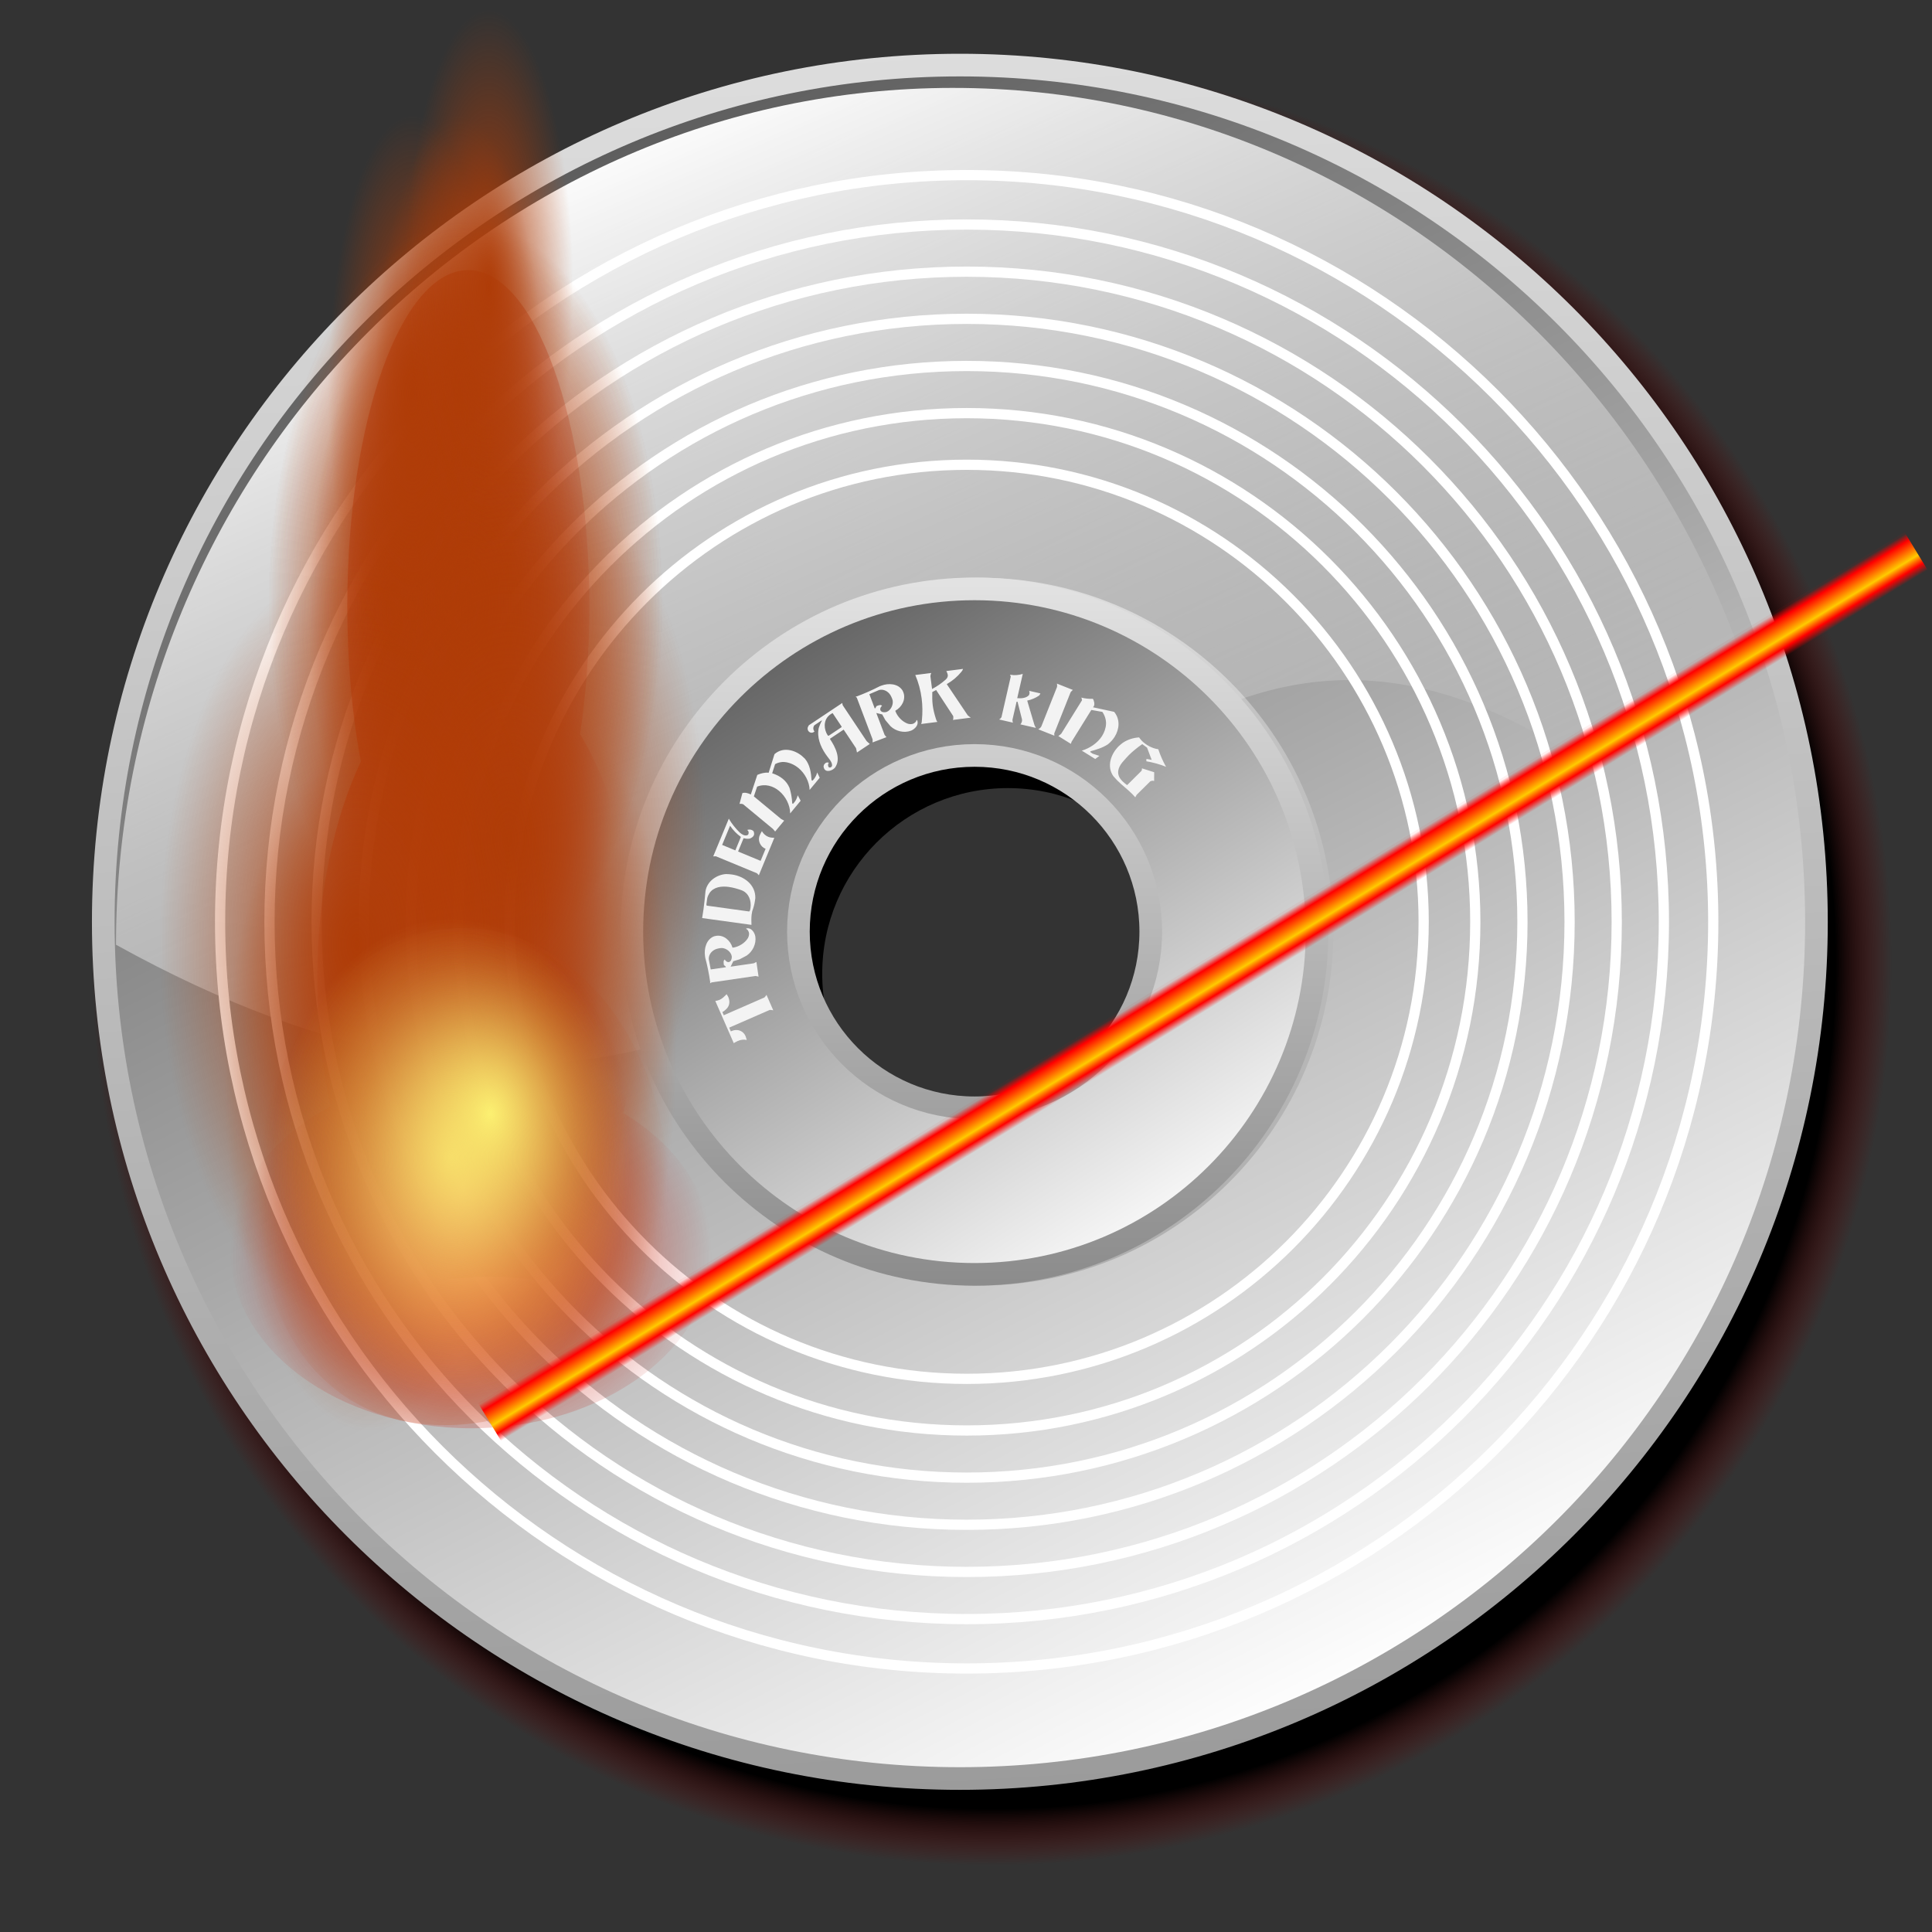 <?xml version="1.0" encoding="UTF-8" standalone="no"?>
<svg
   xmlns:dc="http://purl.org/dc/elements/1.1/"
   xmlns:cc="http://creativecommons.org/ns#"
   xmlns:rdf="http://www.w3.org/1999/02/22-rdf-syntax-ns#"
   xmlns:svg="http://www.w3.org/2000/svg"
   xmlns="http://www.w3.org/2000/svg"
   xmlns:xlink="http://www.w3.org/1999/xlink"
   xmlns:sodipodi="http://sodipodi.sourceforge.net/DTD/sodipodi-0.dtd"
   xmlns:inkscape="http://www.inkscape.org/namespaces/inkscape"
   inkscape:output_extension="org.inkscape.output.svg.inkscape"
   sodipodi:docname="media-burener.svg"
   version="1.0"
   height="256"
   width="256"
   inkscape:version="1.0 (4035a4f, 2020-05-01)"
   sodipodi:version="0.32"
   id="svg2">
  <rect width="100%" height="100%" fill="#333333" stroke="none"/>
  <defs
     id="defs5">
    <linearGradient
       id="linearGradient1548">
      <stop
         style="stop-color:#5a5a5a;stop-opacity:1;"
         offset="0"
         id="stop1542" />
      <stop
         id="stop1544"
         offset="0.473"
         style="stop-color:#a9a9a9;stop-opacity:1;" />
      <stop
         style="stop-color:white;stop-opacity:1;"
         offset="1"
         id="stop1546" />
    </linearGradient>
    <linearGradient
       id="linearGradient1530"
       inkscape:collect="always">
      <stop
         id="stop1526"
         offset="0"
         style="stop-color:#ff0000;stop-opacity:0" />
      <stop
         style="stop-color:#ff0000;stop-opacity:1;"
         offset="0.197"
         id="stop1536" />
      <stop
         id="stop1540"
         offset="0.42"
         style="stop-color:#ffcb00;stop-opacity:1" />
      <stop
         id="stop1538"
         offset="0.832"
         style="stop-color:#ff0000;stop-opacity:1;" />
      <stop
         id="stop1528"
         offset="1"
         style="stop-color:#ff0000;stop-opacity:0.056" />
    </linearGradient>
    <linearGradient
       inkscape:collect="always"
       id="linearGradient957">
      <stop
         style="stop-color:#000000;stop-opacity:0"
         offset="0"
         id="stop953" />
      <stop
         id="stop963"
         offset="0.188"
         style="stop-color:#000000;stop-opacity:1" />
      <stop
         id="stop961"
         offset="0.937"
         style="stop-color:#000000;stop-opacity:1" />
      <stop
         style="stop-color:#640000;stop-opacity:0;"
         offset="1"
         id="stop955" />
    </linearGradient>
    <linearGradient
       id="linearGradient3496">
      <stop
         id="stop3498"
         offset="0"
         style="stop-color:#f01c24;stop-opacity:1" />
      <stop
         style="stop-color:#f0a81c;stop-opacity:1"
         offset="0.66"
         id="stop3500" />
      <stop
         id="stop3502"
         offset="1"
         style="stop-color:#f0eb1c;stop-opacity:0.198" />
    </linearGradient>
    <linearGradient
       id="linearGradient3621">
      <stop
         id="stop3623"
         offset="0"
         style="stop-color:#f03a1c;stop-opacity:1;" />
      <stop
         id="stop3625"
         offset="1"
         style="stop-color:#f8f8f4;stop-opacity:0;" />
    </linearGradient>
    <linearGradient
       id="linearGradient3605">
      <stop
         style="stop-color:#8a4802;stop-opacity:1;"
         offset="0"
         id="stop3607" />
      <stop
         id="stop3609"
         offset="0.5"
         style="stop-color:#ca9019;stop-opacity:1;" />
      <stop
         style="stop-color:white;stop-opacity:1;"
         offset="1"
         id="stop3611" />
    </linearGradient>
    <linearGradient
       id="linearGradient3597">
      <stop
         style="stop-color:#6d4c07;stop-opacity:1;"
         offset="0"
         id="stop3599" />
      <stop
         id="stop3601"
         offset="0.5"
         style="stop-color:#a9a9a9;stop-opacity:1;" />
      <stop
         style="stop-color:white;stop-opacity:1;"
         offset="1"
         id="stop3603" />
    </linearGradient>
    <inkscape:perspective
       id="perspective37"
       inkscape:persp3d-origin="128 : 85.333333 : 1"
       inkscape:vp_z="256 : 128 : 1"
       inkscape:vp_y="0 : 1000 : 0"
       inkscape:vp_x="0 : 128 : 1"
       sodipodi:type="inkscape:persp3d" />
    <linearGradient
       id="linearGradient2852">
      <stop
         id="stop2854"
         offset="0"
         style="stop-color:white;stop-opacity:1" />
      <stop
         id="stop2858"
         offset="1"
         style="stop-color:white;stop-opacity:0" />
    </linearGradient>
    <linearGradient
       id="linearGradient2844">
      <stop
         style="stop-color:white;stop-opacity:1"
         offset="0"
         id="stop2846" />
      <stop
         id="stop2848"
         offset="0.5"
         style="stop-color:#717fff;stop-opacity:1;" />
      <stop
         style="stop-color:white;stop-opacity:0"
         offset="1"
         id="stop2850" />
    </linearGradient>
    <linearGradient
       id="linearGradient2820">
      <stop
         id="stop2822"
         offset="0"
         style="stop-color:#878787;stop-opacity:1;" />
      <stop
         id="stop2824"
         offset="1"
         style="stop-color:#e6e6e6;stop-opacity:1;" />
    </linearGradient>
    <linearGradient
       id="linearGradient2770">
      <stop
         id="stop2772"
         offset="0"
         style="stop-color:#9a9a9a;stop-opacity:1;" />
      <stop
         id="stop2774"
         offset="1"
         style="stop-color:#dedede;stop-opacity:1;" />
    </linearGradient>
    <linearGradient
       id="linearGradient2760">
      <stop
         id="stop2762"
         offset="0"
         style="stop-color:#5a5a5a;stop-opacity:1;" />
      <stop
         style="stop-color:#a9a9a9;stop-opacity:1;"
         offset="0.5"
         id="stop2768" />
      <stop
         id="stop2764"
         offset="1"
         style="stop-color:white;stop-opacity:1;" />
    </linearGradient>
    <linearGradient
       y2="229.371"
       x2="175.508"
       y1="36.312"
       x1="76.255"
       gradientUnits="userSpaceOnUse"
       id="linearGradient2798"
       xlink:href="#linearGradient2760"
       inkscape:collect="always" />
    <linearGradient
       y2="19.972"
       x2="124.066"
       y1="242.08"
       x1="136.17"
       gradientUnits="userSpaceOnUse"
       id="linearGradient2800"
       xlink:href="#linearGradient2770"
       inkscape:collect="always" />
    <linearGradient
       gradientUnits="userSpaceOnUse"
       y2="174.298"
       x2="155.726"
       y1="94.411"
       x1="104.51"
       id="linearGradient2815"
       xlink:href="#linearGradient2760"
       inkscape:collect="always" />
    <linearGradient
       y2="174.298"
       x2="155.726"
       y1="94.411"
       x1="104.51"
       gradientTransform="translate(-1.21,0.605)"
       gradientUnits="userSpaceOnUse"
       id="linearGradient2410"
       xlink:href="#linearGradient2760"
       inkscape:collect="always" />
    <linearGradient
       y2="84.732"
       x2="134.953"
       y1="180.354"
       x1="134.953"
       gradientTransform="translate(-1.21,0.605)"
       gradientUnits="userSpaceOnUse"
       id="linearGradient2412"
       xlink:href="#linearGradient2820"
       inkscape:collect="always" />
    <linearGradient
       y2="144.913"
       x2="121.978"
       y1="36.312"
       x1="76.255"
       gradientTransform="matrix(0.977,0,0,1,2.193,2.822)"
       gradientUnits="userSpaceOnUse"
       id="linearGradient2416"
       xlink:href="#linearGradient2852"
       inkscape:collect="always" />
    <linearGradient
       y2="229.371"
       x2="175.508"
       y1="36.312"
       x1="76.255"
       gradientUnits="userSpaceOnUse"
       id="linearGradient2419"
       xlink:href="#linearGradient2760"
       inkscape:collect="always" />
    <linearGradient
       y2="19.972"
       x2="124.066"
       y1="242.08"
       x1="136.17"
       gradientUnits="userSpaceOnUse"
       id="linearGradient2422"
       xlink:href="#linearGradient2770"
       inkscape:collect="always" />
    <inkscape:perspective
       id="perspective2503"
       inkscape:persp3d-origin="128 : 85.333333 : 1"
       inkscape:vp_z="256 : 128 : 1"
       inkscape:vp_y="0 : 1000 : 0"
       inkscape:vp_x="0 : 128 : 1"
       sodipodi:type="inkscape:persp3d" />
    <linearGradient
       id="linearGradient3578">
      <stop
         style="stop-color:#000000;stop-opacity:1;"
         offset="0"
         id="stop3580" />
      <stop
         style="stop-color:#fffcfc;stop-opacity:1;"
         offset="1"
         id="stop3582" />
    </linearGradient>
    <linearGradient
       id="linearGradient2848">
      <stop
         style="stop-color:#f0eb1c;stop-opacity:1;"
         offset="0"
         id="stop2664" />
      <stop
         id="stop3494"
         offset="0.5"
         style="stop-color:#f0eb1c;stop-opacity:0.498;" />
      <stop
         style="stop-color:#f0eb1c;stop-opacity:0;"
         offset="1"
         id="stop2852" />
    </linearGradient>
    <linearGradient
       inkscape:collect="always"
       id="linearGradient2884">
      <stop
         style="stop-color:black;stop-opacity:1;"
         offset="0"
         id="stop2886" />
      <stop
         style="stop-color:black;stop-opacity:0;"
         offset="1"
         id="stop2888" />
    </linearGradient>
    <inkscape:perspective
       sodipodi:type="inkscape:persp3d"
       inkscape:vp_x="0 : 128 : 1"
       inkscape:vp_y="0 : 1000 : 0"
       inkscape:vp_z="256 : 128 : 1"
       inkscape:persp3d-origin="128 : 85.333333 : 1"
       id="perspective2657" />
    <radialGradient
       r="213.776"
       fy="360.348"
       fx="230.418"
       cy="360.348"
       cx="230.418"
       gradientTransform="matrix(1,0,0,0.398,0,216.856)"
       gradientUnits="userSpaceOnUse"
       id="radialGradient2754"
       xlink:href="#linearGradient2884"
       inkscape:collect="always" />
    <radialGradient
       r="108.617"
       fy="187.285"
       fx="188.33"
       cy="187.285"
       cx="188.33"
       gradientTransform="matrix(1,0,0,0.786,0,40.082)"
       gradientUnits="userSpaceOnUse"
       id="radialGradient2756"
       xlink:href="#linearGradient2848"
       inkscape:collect="always" />
    <linearGradient
       y2="350.257"
       x2="228.011"
       y1="350.257"
       x1="201.758"
       spreadMethod="reflect"
       gradientTransform="matrix(0.989,0,0,1.789,2.352,-328.792)"
       gradientUnits="userSpaceOnUse"
       id="linearGradient2758"
       xlink:href="#linearGradient3605"
       inkscape:collect="always" />
    <linearGradient
       y2="392.919"
       x2="193.688"
       y1="407.5"
       x1="237.061"
       spreadMethod="reflect"
       gradientTransform="matrix(0.989,0,0,1.789,2.352,-328.792)"
       gradientUnits="userSpaceOnUse"
       id="linearGradient2761"
       xlink:href="#linearGradient3605"
       inkscape:collect="always" />
    <linearGradient
       y2="350.257"
       x2="228.011"
       y1="350.257"
       x1="201.758"
       spreadMethod="reflect"
       gradientTransform="matrix(0.989,0,0,1.789,2.352,-328.792)"
       gradientUnits="userSpaceOnUse"
       id="linearGradient2763"
       xlink:href="#linearGradient3605"
       inkscape:collect="always" />
    <linearGradient
       y2="392.919"
       x2="193.688"
       y1="407.5"
       x1="237.061"
       spreadMethod="reflect"
       gradientTransform="matrix(0.989,0,0,1.789,2.352,-328.792)"
       gradientUnits="userSpaceOnUse"
       id="linearGradient2765"
       xlink:href="#linearGradient3605"
       inkscape:collect="always" />
    <linearGradient
       y2="350.257"
       x2="228.011"
       y1="350.257"
       x1="201.758"
       spreadMethod="reflect"
       gradientTransform="matrix(0.989,0,0,1.789,2.352,-328.792)"
       gradientUnits="userSpaceOnUse"
       id="linearGradient2767"
       xlink:href="#linearGradient3605"
       inkscape:collect="always" />
    <linearGradient
       y2="392.919"
       x2="193.688"
       y1="407.5"
       x1="237.061"
       spreadMethod="reflect"
       gradientTransform="matrix(0.989,0,0,1.789,2.352,-328.792)"
       gradientUnits="userSpaceOnUse"
       id="linearGradient2769"
       xlink:href="#linearGradient3605"
       inkscape:collect="always" />
    <linearGradient
       y2="350.257"
       x2="228.011"
       y1="350.257"
       x1="201.758"
       spreadMethod="reflect"
       gradientTransform="matrix(0.989,0,0,1.789,2.352,-328.792)"
       gradientUnits="userSpaceOnUse"
       id="linearGradient2771"
       xlink:href="#linearGradient3605"
       inkscape:collect="always" />
    <linearGradient
       y2="392.919"
       x2="193.688"
       y1="407.5"
       x1="237.061"
       spreadMethod="reflect"
       gradientTransform="matrix(0.989,0,0,1.789,2.352,-328.792)"
       gradientUnits="userSpaceOnUse"
       id="linearGradient2773"
       xlink:href="#linearGradient3605"
       inkscape:collect="always" />
    <linearGradient
       y2="350.257"
       x2="228.011"
       y1="350.257"
       x1="201.758"
       spreadMethod="reflect"
       gradientTransform="matrix(0.989,0,0,1.789,2.352,-328.792)"
       gradientUnits="userSpaceOnUse"
       id="linearGradient2775"
       xlink:href="#linearGradient3605"
       inkscape:collect="always" />
    <linearGradient
       y2="392.919"
       x2="193.688"
       y1="407.5"
       x1="237.061"
       spreadMethod="reflect"
       gradientTransform="matrix(0.989,0,0,1.789,2.352,-328.792)"
       gradientUnits="userSpaceOnUse"
       id="linearGradient2777"
       xlink:href="#linearGradient3605"
       inkscape:collect="always" />
    <radialGradient
       r="108.617"
       fy="187.285"
       fx="188.33"
       cy="187.285"
       cx="188.33"
       gradientTransform="matrix(1,0,0,0.786,0,40.082)"
       gradientUnits="userSpaceOnUse"
       id="radialGradient2779"
       xlink:href="#linearGradient2848"
       inkscape:collect="always" />
    <radialGradient
       r="108.617"
       fy="187.285"
       fx="188.33"
       cy="187.285"
       cx="188.33"
       gradientTransform="matrix(1,0,0,0.786,0,40.082)"
       gradientUnits="userSpaceOnUse"
       id="radialGradient2781"
       xlink:href="#linearGradient2848"
       inkscape:collect="always" />
    <radialGradient
       r="47.666"
       fy="73.606"
       fx="-530.432"
       cy="73.606"
       cx="-530.432"
       gradientTransform="matrix(0.268,-3.5816309e-2,9.7488574e-2,1.314,529.466,-11.796)"
       gradientUnits="userSpaceOnUse"
       id="radialGradient2790"
       xlink:href="#linearGradient3621"
       inkscape:collect="always" />
    <radialGradient
       r="47.666"
       fy="73.606"
       fx="-530.432"
       cy="73.606"
       cx="-530.432"
       gradientTransform="matrix(-0.265,4.9994777e-2,0.32,1.278,208.619,80.822)"
       gradientUnits="userSpaceOnUse"
       id="radialGradient2793"
       xlink:href="#linearGradient3621"
       inkscape:collect="always" />
    <radialGradient
       r="47.666"
       fy="73.606"
       fx="-530.432"
       cy="73.606"
       cx="-530.432"
       gradientTransform="matrix(0.386,8.3749021e-2,-0.465,2.141,668.076,14.182)"
       gradientUnits="userSpaceOnUse"
       id="radialGradient2796"
       xlink:href="#linearGradient3621"
       inkscape:collect="always" />
    <radialGradient
       r="47.666"
       fy="73.606"
       fx="-530.432"
       cy="73.606"
       cx="-530.432"
       gradientTransform="matrix(0.459,9.9699625e-2,-0.553,2.549,709.124,1.56)"
       gradientUnits="userSpaceOnUse"
       id="radialGradient3615"
       xlink:href="#linearGradient2848"
       inkscape:collect="always" />
    <radialGradient
       r="47.666"
       fy="73.606"
       fx="-530.432"
       cy="73.606"
       cx="-530.432"
       gradientTransform="matrix(0.45,-6.0124554e-2,0.164,2.205,622.206,-75.666)"
       gradientUnits="userSpaceOnUse"
       id="radialGradient3619"
       xlink:href="#linearGradient2848"
       inkscape:collect="always" />
    <radialGradient
       r="47.666"
       fy="73.606"
       fx="-530.432"
       cy="73.606"
       cx="-530.432"
       gradientTransform="matrix(-0.36,6.7837868e-2,0.434,1.734,150.807,57.224)"
       gradientUnits="userSpaceOnUse"
       id="radialGradient3629"
       xlink:href="#linearGradient2848"
       inkscape:collect="always" />
    <radialGradient
       r="108.617"
       fy="187.285"
       fx="188.33"
       cy="187.285"
       cx="188.33"
       gradientTransform="matrix(1,0,0,0.786,0,40.082)"
       gradientUnits="userSpaceOnUse"
       id="radialGradient2621"
       xlink:href="#linearGradient2848"
       inkscape:collect="always" />
    <radialGradient
       r="108.617"
       fy="187.285"
       fx="188.33"
       cy="187.285"
       cx="188.33"
       gradientTransform="matrix(1,0,0,0.786,0,40.082)"
       gradientUnits="userSpaceOnUse"
       id="radialGradient2643"
       xlink:href="#linearGradient2848"
       inkscape:collect="always" />
    <radialGradient
       r="108.617"
       fy="187.285"
       fx="188.33"
       cy="187.285"
       cx="188.33"
       gradientTransform="matrix(1,0,0,0.786,0,40.082)"
       gradientUnits="userSpaceOnUse"
       id="radialGradient2645"
       xlink:href="#linearGradient3496"
       inkscape:collect="always" />
    <radialGradient
       r="47.666"
       fy="73.606"
       fx="-530.432"
       cy="73.606"
       cx="-530.432"
       gradientTransform="matrix(-0.36,6.7837868e-2,0.434,1.734,179.888,44.469)"
       gradientUnits="userSpaceOnUse"
       id="radialGradient2660"
       xlink:href="#linearGradient2848"
       inkscape:collect="always" />
    <radialGradient
       r="47.666"
       fy="73.606"
       fx="-530.432"
       cy="73.606"
       cx="-530.432"
       gradientTransform="matrix(0.45,-6.0124554e-2,0.164,2.205,651.288,-88.421)"
       gradientUnits="userSpaceOnUse"
       id="radialGradient2663"
       xlink:href="#linearGradient2848"
       inkscape:collect="always" />
    <radialGradient
       r="47.666"
       fy="73.606"
       fx="-530.432"
       cy="73.606"
       cx="-530.432"
       gradientTransform="matrix(0.459,9.9699625e-2,-0.553,2.549,738.205,-11.195)"
       gradientUnits="userSpaceOnUse"
       id="radialGradient2666"
       xlink:href="#linearGradient2848"
       inkscape:collect="always" />
    <radialGradient
       r="47.666"
       fy="73.606"
       fx="-530.432"
       cy="73.606"
       cx="-530.432"
       gradientTransform="matrix(0.268,-3.5816309e-2,9.7488574e-2,1.314,558.548,-24.551)"
       gradientUnits="userSpaceOnUse"
       id="radialGradient2669"
       xlink:href="#linearGradient3621"
       inkscape:collect="always" />
    <radialGradient
       r="47.666"
       fy="73.606"
       fx="-530.432"
       cy="73.606"
       cx="-530.432"
       gradientTransform="matrix(-0.265,4.9994777e-2,0.32,1.278,237.7,68.066)"
       gradientUnits="userSpaceOnUse"
       id="radialGradient2672"
       xlink:href="#linearGradient3621"
       inkscape:collect="always" />
    <radialGradient
       r="47.666"
       fy="73.606"
       fx="-530.432"
       cy="73.606"
       cx="-530.432"
       gradientTransform="matrix(0.386,8.3749021e-2,-0.465,2.141,697.158,1.427)"
       gradientUnits="userSpaceOnUse"
       id="radialGradient2675"
       xlink:href="#linearGradient3621"
       inkscape:collect="always" />
    <radialGradient
       r="108.617"
       fy="187.285"
       fx="188.33"
       cy="187.285"
       cx="188.33"
       gradientTransform="matrix(1,0,0,0.786,0,40.082)"
       gradientUnits="userSpaceOnUse"
       id="radialGradient3516"
       xlink:href="#linearGradient2848"
       inkscape:collect="always" />
    <radialGradient
       r="108.617"
       fy="187.285"
       fx="188.33"
       cy="187.285"
       cx="188.33"
       gradientTransform="matrix(1,0,0,0.786,0,40.082)"
       gradientUnits="userSpaceOnUse"
       id="radialGradient3518"
       xlink:href="#linearGradient2848"
       inkscape:collect="always" />
    <radialGradient
       r="108.617"
       fy="187.285"
       fx="188.33"
       cy="187.285"
       cx="188.33"
       gradientTransform="matrix(1,0,0,0.786,0,40.082)"
       gradientUnits="userSpaceOnUse"
       id="radialGradient3520"
       xlink:href="#linearGradient3496"
       inkscape:collect="always" />
    <radialGradient
       r="47.666"
       fy="73.606"
       fx="-530.432"
       cy="73.606"
       cx="-530.432"
       gradientTransform="matrix(0.386,8.3749021e-2,-0.465,2.141,697.158,1.427)"
       gradientUnits="userSpaceOnUse"
       id="radialGradient3522"
       xlink:href="#linearGradient3621"
       inkscape:collect="always" />
    <radialGradient
       r="47.666"
       fy="73.606"
       fx="-530.432"
       cy="73.606"
       cx="-530.432"
       gradientTransform="matrix(-0.265,4.9994777e-2,0.32,1.278,237.7,68.066)"
       gradientUnits="userSpaceOnUse"
       id="radialGradient3524"
       xlink:href="#linearGradient3621"
       inkscape:collect="always" />
    <radialGradient
       r="47.666"
       fy="73.606"
       fx="-530.432"
       cy="73.606"
       cx="-530.432"
       gradientTransform="matrix(0.268,-3.5816309e-2,9.7488574e-2,1.314,558.548,-24.551)"
       gradientUnits="userSpaceOnUse"
       id="radialGradient3526"
       xlink:href="#linearGradient3621"
       inkscape:collect="always" />
    <radialGradient
       r="47.666"
       fy="73.606"
       fx="-530.432"
       cy="73.606"
       cx="-530.432"
       gradientTransform="matrix(0.459,9.9699625e-2,-0.553,2.549,738.205,-11.195)"
       gradientUnits="userSpaceOnUse"
       id="radialGradient3528"
       xlink:href="#linearGradient2848"
       inkscape:collect="always" />
    <radialGradient
       r="47.666"
       fy="73.606"
       fx="-530.432"
       cy="73.606"
       cx="-530.432"
       gradientTransform="matrix(0.45,-6.0124554e-2,0.164,2.205,651.288,-88.421)"
       gradientUnits="userSpaceOnUse"
       id="radialGradient3530"
       xlink:href="#linearGradient2848"
       inkscape:collect="always" />
    <radialGradient
       r="47.666"
       fy="73.606"
       fx="-530.432"
       cy="73.606"
       cx="-530.432"
       gradientTransform="matrix(-0.36,6.7837868e-2,0.434,1.734,179.888,44.469)"
       gradientUnits="userSpaceOnUse"
       id="radialGradient3532"
       xlink:href="#linearGradient2848"
       inkscape:collect="always" />
    <linearGradient
       gradientTransform="matrix(1.029,0,0,1.029,-3.627,-7.992)"
       y2="229.371"
       x2="175.508"
       y1="36.312"
       x1="76.255"
       gradientUnits="userSpaceOnUse"
       id="linearGradient3552"
       xlink:href="#linearGradient2760"
       inkscape:collect="always" />
    <linearGradient
       gradientTransform="matrix(1.029,0,0,1.029,-3.627,-7.992)"
       y2="19.972"
       x2="124.066"
       y1="242.08"
       x1="136.17"
       gradientUnits="userSpaceOnUse"
       id="linearGradient3554"
       xlink:href="#linearGradient2770"
       inkscape:collect="always" />
    <linearGradient
       y2="144.913"
       x2="121.978"
       y1="36.312"
       x1="76.255"
       gradientTransform="matrix(1.005,0,0,1.029,-1.372,-5.089)"
       gradientUnits="userSpaceOnUse"
       id="linearGradient3556"
       xlink:href="#linearGradient2852"
       inkscape:collect="always" />
    <linearGradient
       y2="174.298"
       x2="155.726"
       y1="94.411"
       x1="104.51"
       gradientTransform="matrix(1.029,0,0,1.029,-4.872,-7.369)"
       gradientUnits="userSpaceOnUse"
       id="linearGradient3558"
       xlink:href="#linearGradient1548"
       inkscape:collect="always" />
    <linearGradient
       y2="84.732"
       x2="134.953"
       y1="180.354"
       x1="134.953"
       gradientTransform="matrix(1.029,0,0,1.029,-4.872,-7.369)"
       gradientUnits="userSpaceOnUse"
       id="linearGradient3560"
       xlink:href="#linearGradient2820"
       inkscape:collect="always" />
    <radialGradient
       inkscape:collect="always"
       xlink:href="#linearGradient957"
       id="radialGradient959"
       cx="138.148"
       cy="133.736"
       fx="138.148"
       fy="133.736"
       r="108.928"
       gradientTransform="matrix(1.095,0,0,1.098,-19.824,-19.238)"
       gradientUnits="userSpaceOnUse" />
    <linearGradient
       inkscape:collect="always"
       id="linearGradient2933">
      <stop
         style="stop-color:#fcf071;stop-opacity:0.783"
         offset="0"
         id="stop2935" />
      <stop
         style="stop-color:#fcf071;stop-opacity:0;"
         offset="1"
         id="stop2937" />
    </linearGradient>
    <linearGradient
       id="linearGradient2925"
       inkscape:collect="always">
      <stop
         id="stop2927"
         offset="0"
         style="stop-color:#fcf071;stop-opacity:1" />
      <stop
         id="stop2929"
         offset="1"
         style="stop-color:#af3c07;stop-opacity:0;" />
    </linearGradient>
    <linearGradient
       inkscape:collect="always"
       id="linearGradient2905">
      <stop
         style="stop-color:#fc9671;stop-opacity:1"
         offset="0"
         id="stop2907" />
      <stop
         style="stop-color:#af3c07;stop-opacity:0;"
         offset="1"
         id="stop2909" />
    </linearGradient>
    <linearGradient
       inkscape:collect="always"
       id="linearGradient2882">
      <stop
         style="stop-color:#af3c07;stop-opacity:1;"
         offset="0"
         id="stop2884" />
      <stop
         style="stop-color:#af3c07;stop-opacity:0;"
         offset="1"
         id="stop2886-3" />
    </linearGradient>
    <linearGradient
       id="linearGradient2842"
       inkscape:collect="always">
      <stop
         id="stop2844"
         offset="0"
         style="stop-color:#af3c07;stop-opacity:0.603" />
      <stop
         id="stop2846-5"
         offset="1"
         style="stop-color:#b40000;stop-opacity:0" />
    </linearGradient>
    <linearGradient
       inkscape:collect="always"
       id="linearGradient2826">
      <stop
         style="stop-color:#ff5100;stop-opacity:1"
         offset="0"
         id="stop2828" />
      <stop
         style="stop-color:#b40000;stop-opacity:0"
         offset="1"
         id="stop2830" />
    </linearGradient>
    <radialGradient
       inkscape:collect="always"
       xlink:href="#linearGradient2826"
       id="radialGradient2832"
       cx="33.469"
       cy="97.276"
       fx="33.469"
       fy="97.276"
       r="26.094"
       gradientTransform="matrix(1,0,0,0.684,0,46.583)"
       gradientUnits="userSpaceOnUse" />
    <radialGradient
       inkscape:collect="always"
       xlink:href="#linearGradient2826"
       id="radialGradient2836"
       gradientUnits="userSpaceOnUse"
       gradientTransform="matrix(-5.634922e-3,2.028,-0.684,-1.899143e-3,58.858,12.031)"
       cx="30.815"
       cy="40.772"
       fx="30.815"
       fy="40.772"
       r="26.094" />
    <radialGradient
       inkscape:collect="always"
       xlink:href="#linearGradient2842"
       id="radialGradient2840"
       gradientUnits="userSpaceOnUse"
       gradientTransform="matrix(-5.634922e-3,2.028,-0.684,-1.899143e-3,58.858,12.031)"
       cx="16.713"
       cy="40.025"
       fx="16.713"
       fy="40.025"
       r="26.094" />
    <radialGradient
       inkscape:collect="always"
       xlink:href="#linearGradient2882"
       id="radialGradient2856"
       cx="32.138"
       cy="40.688"
       fx="32.138"
       fy="40.688"
       r="9.14"
       gradientTransform="matrix(1,0,0,2.548,0,-63.001)"
       gradientUnits="userSpaceOnUse" />
    <radialGradient
       inkscape:collect="always"
       xlink:href="#linearGradient2882"
       id="radialGradient2866"
       cx="32.875"
       cy="58.231"
       fx="32.875"
       fy="58.231"
       r="21.376"
       gradientTransform="matrix(1,0,0,1.497,0,-28.915)"
       gradientUnits="userSpaceOnUse" />
    <radialGradient
       inkscape:collect="always"
       xlink:href="#linearGradient2882"
       id="radialGradient2878"
       cx="22.408"
       cy="98.919"
       fx="22.408"
       fy="98.919"
       r="15.627"
       gradientTransform="matrix(1,0,0,1.84,0,-83.055)"
       gradientUnits="userSpaceOnUse" />
    <radialGradient
       inkscape:collect="always"
       xlink:href="#linearGradient2882"
       id="radialGradient2888"
       cx="47.469"
       cy="95.676"
       fx="47.469"
       fy="95.676"
       r="15.332"
       gradientTransform="matrix(1,0,0,1.952,0,-91.076)"
       gradientUnits="userSpaceOnUse" />
    <radialGradient
       inkscape:collect="always"
       xlink:href="#linearGradient2882"
       id="radialGradient2892"
       gradientUnits="userSpaceOnUse"
       gradientTransform="matrix(1,0,0,2.548,0,-63.001)"
       cx="32.138"
       cy="40.688"
       fx="32.138"
       fy="40.688"
       r="9.14" />
    <radialGradient
       inkscape:collect="always"
       xlink:href="#linearGradient2882"
       id="radialGradient2896"
       gradientUnits="userSpaceOnUse"
       gradientTransform="matrix(1,0,0,1.497,0,-28.915)"
       cx="32.875"
       cy="58.231"
       fx="32.875"
       fy="58.231"
       r="21.376" />
    <radialGradient
       inkscape:collect="always"
       xlink:href="#linearGradient2882"
       id="radialGradient2900"
       gradientUnits="userSpaceOnUse"
       gradientTransform="matrix(1,0,0,1.497,0,-28.915)"
       cx="32.875"
       cy="58.231"
       fx="32.875"
       fy="58.231"
       r="21.376" />
    <radialGradient
       inkscape:collect="always"
       xlink:href="#linearGradient2905"
       id="radialGradient2911"
       cx="34.644"
       cy="123.318"
       fx="34.644"
       fy="123.318"
       r="22.26"
       gradientTransform="matrix(0.999,-5.220705e-2,7.94702e-2,1.52,-9.753,-68.078)"
       gradientUnits="userSpaceOnUse" />
    <radialGradient
       inkscape:collect="always"
       xlink:href="#linearGradient2882"
       id="radialGradient2915"
       gradientUnits="userSpaceOnUse"
       gradientTransform="matrix(1,0,0,2.548,0,-63.001)"
       cx="32.138"
       cy="40.688"
       fx="32.138"
       fy="40.688"
       r="9.14" />
    <radialGradient
       inkscape:collect="always"
       xlink:href="#linearGradient2882"
       id="radialGradient2919"
       gradientUnits="userSpaceOnUse"
       gradientTransform="matrix(1,0,0,2.548,0,-63.001)"
       cx="32.138"
       cy="40.688"
       fx="32.138"
       fy="40.688"
       r="9.14" />
    <radialGradient
       inkscape:collect="always"
       xlink:href="#linearGradient2925"
       id="radialGradient2923"
       gradientUnits="userSpaceOnUse"
       gradientTransform="matrix(0.657,-2.925904e-7,2.983241e-7,0.684,12.541,24.762)"
       cx="34.998"
       cy="111.542"
       fx="34.998"
       fy="111.542"
       r="22.26" />
    <radialGradient
       inkscape:collect="always"
       xlink:href="#linearGradient2933"
       id="radialGradient2939"
       cx="34.791"
       cy="105.848"
       fx="34.791"
       fy="105.848"
       r="12.678"
       gradientTransform="matrix(1,0,0,1.581,0,-61.539)"
       gradientUnits="userSpaceOnUse" />
    <radialGradient
       inkscape:collect="always"
       xlink:href="#linearGradient2826"
       id="radialGradient3091"
       gradientUnits="userSpaceOnUse"
       gradientTransform="matrix(1.223,0,0,1.081,-101.935,62.597)"
       cx="33.469"
       cy="97.276"
       fx="33.469"
       fy="97.276"
       r="26.094" />
    <radialGradient
       inkscape:collect="always"
       xlink:href="#linearGradient2826"
       id="radialGradient3093"
       gradientUnits="userSpaceOnUse"
       gradientTransform="matrix(-0.007,3.209,-0.836,-0.003,-29.95,7.935)"
       cx="30.815"
       cy="40.772"
       fx="30.815"
       fy="40.772"
       r="26.094" />
    <radialGradient
       inkscape:collect="always"
       xlink:href="#linearGradient2842"
       id="radialGradient3095"
       gradientUnits="userSpaceOnUse"
       gradientTransform="matrix(-0.007,3.209,-0.836,-0.003,-29.95,7.935)"
       cx="16.713"
       cy="40.025"
       fx="16.713"
       fy="40.025"
       r="26.094" />
    <radialGradient
       inkscape:collect="always"
       xlink:href="#linearGradient2882"
       id="radialGradient3097"
       gradientUnits="userSpaceOnUse"
       gradientTransform="matrix(1.223,0,0,4.032,-101.935,-110.771)"
       cx="32.138"
       cy="40.688"
       fx="32.138"
       fy="40.688"
       r="9.14" />
    <radialGradient
       inkscape:collect="always"
       xlink:href="#linearGradient2882"
       id="radialGradient3099"
       gradientUnits="userSpaceOnUse"
       gradientTransform="matrix(1.223,0,0,2.368,-101.935,-56.845)"
       cx="32.875"
       cy="58.231"
       fx="32.875"
       fy="58.231"
       r="21.376" />
    <radialGradient
       inkscape:collect="always"
       xlink:href="#linearGradient2882"
       id="radialGradient3101"
       gradientUnits="userSpaceOnUse"
       gradientTransform="matrix(1.223,0,0,2.368,-101.935,-56.845)"
       cx="32.875"
       cy="58.231"
       fx="32.875"
       fy="58.231"
       r="21.376" />
    <radialGradient
       inkscape:collect="always"
       xlink:href="#linearGradient2882"
       id="radialGradient3103"
       gradientUnits="userSpaceOnUse"
       gradientTransform="matrix(1.223,0,0,2.91,-101.935,-142.498)"
       cx="22.408"
       cy="98.919"
       fx="22.408"
       fy="98.919"
       r="15.627" />
    <radialGradient
       inkscape:collect="always"
       xlink:href="#linearGradient2882"
       id="radialGradient3105"
       gradientUnits="userSpaceOnUse"
       gradientTransform="matrix(1.223,0,0,3.088,-110.59,-154.722)"
       cx="47.469"
       cy="95.676"
       fx="47.469"
       fy="95.676"
       r="15.332" />
    <radialGradient
       inkscape:collect="always"
       xlink:href="#linearGradient2882"
       id="radialGradient3107"
       gradientUnits="userSpaceOnUse"
       gradientTransform="matrix(1.223,0,0,4.032,-110.59,-81.851)"
       cx="32.138"
       cy="40.688"
       fx="32.138"
       fy="40.688"
       r="9.14" />
    <radialGradient
       inkscape:collect="always"
       xlink:href="#linearGradient2882"
       id="radialGradient3109"
       gradientUnits="userSpaceOnUse"
       gradientTransform="matrix(1.223,0,0,2.368,-96.166,-25.592)"
       cx="32.875"
       cy="58.231"
       fx="32.875"
       fy="58.231"
       r="21.376" />
    <radialGradient
       inkscape:collect="always"
       xlink:href="#linearGradient2882"
       id="radialGradient3111"
       gradientUnits="userSpaceOnUse"
       gradientTransform="matrix(1.223,0,0,2.368,-116.359,-11.599)"
       cx="32.875"
       cy="58.231"
       fx="32.875"
       fy="58.231"
       r="21.376" />
    <radialGradient
       inkscape:collect="always"
       xlink:href="#linearGradient2905"
       id="radialGradient3113"
       gradientUnits="userSpaceOnUse"
       gradientTransform="matrix(1.222,0.061,-0.055,1.834,-97.616,-61.76)"
       cx="34.45"
       cy="119.019"
       fx="34.45"
       fy="119.019"
       r="22.26" />
    <radialGradient
       inkscape:collect="always"
       xlink:href="#linearGradient2882"
       id="radialGradient3115"
       gradientUnits="userSpaceOnUse"
       gradientTransform="matrix(1.223,0,0,4.032,-108.066,-110.771)"
       cx="32.138"
       cy="40.688"
       fx="32.138"
       fy="40.688"
       r="9.14" />
    <radialGradient
       inkscape:collect="always"
       xlink:href="#linearGradient2882"
       id="radialGradient3117"
       gradientUnits="userSpaceOnUse"
       gradientTransform="matrix(1.223,0,0,4.032,-97.969,-124.765)"
       cx="32.138"
       cy="40.688"
       fx="32.138"
       fy="40.688"
       r="9.14" />
    <radialGradient
       inkscape:collect="always"
       xlink:href="#linearGradient2925"
       id="radialGradient3119"
       gradientUnits="userSpaceOnUse"
       gradientTransform="matrix(0.803,-4.6289791e-7,3.6485848e-7,1.082,-86.598,28.075)"
       cx="34.998"
       cy="111.542"
       fx="34.998"
       fy="111.542"
       r="22.26" />
    <radialGradient
       inkscape:collect="always"
       xlink:href="#linearGradient2933"
       id="radialGradient3121"
       gradientUnits="userSpaceOnUse"
       gradientTransform="matrix(1.863,0,0,2.502,-128.426,-110.246)"
       cx="34.791"
       cy="105.848"
       fx="34.791"
       fy="105.848"
       r="12.678" />
    <linearGradient
       gradientTransform="matrix(1,0,0,0.436,-106.658,111.354)"
       gradientUnits="userSpaceOnUse"
       y2="184.812"
       x2="183.532"
       y1="197.736"
       x1="183.532"
       id="linearGradient1534"
       xlink:href="#linearGradient1530"
       inkscape:collect="always" />
  </defs>
  <sodipodi:namedview
     inkscape:window-maximized="1"
     inkscape:document-rotation="0"
     inkscape:snap-global="false"
     showgrid="false"
     inkscape:current-layer="svg2"
     inkscape:window-y="0"
     inkscape:window-x="0"
     inkscape:cy="128"
     inkscape:cx="128"
     inkscape:zoom="3.4375"
     id="base"
     pagecolor="#11ff00"
     bordercolor="#666666"
     borderopacity="1.0"
     objecttolerance="10.0"
     gridtolerance="10.0"
     guidetolerance="10.0"
     inkscape:pageopacity="0"
     inkscape:pageshadow="2"
     inkscape:window-width="1920"
     inkscape:window-height="1056" />
  <path
     sodipodi:nodetypes="ssssssssss"
     inkscape:connector-curvature="0"
     id="path1080"
     d="m 131.495,8.012 c -66.038,0 -119.63,53.628 -119.63,119.667 0,66.038 53.592,119.63 119.63,119.63 66.038,0 119.63,-53.592 119.63,-119.63 0,-66.038 -53.592,-119.667 -119.63,-119.667 z m 2.057,96.417 c 13.585,0 24.603,11.018 24.603,24.603 -1e-5,13.585 -11.018,24.603 -24.603,24.603 -13.585,0 -24.603,-11.018 -24.603,-24.603 0,-13.585 11.018,-24.603 24.603,-24.603 z"
     style="fill:url(#radialGradient959);fill-opacity:1;stroke:none;stroke-width:3.163;stroke-linecap:round;stroke-linejoin:round;stroke-miterlimit:4;stroke-dasharray:none;stroke-dashoffset:0;stroke-opacity:1" />
  <g
     id="g1057"
     transform="matrix(1.042,0,0,1.042,-10.435,-10.277)">
    <path
       style="fill:url(#linearGradient3552);fill-opacity:1;stroke:url(#linearGradient3554);stroke-width:2.88;stroke-linecap:round;stroke-linejoin:round;stroke-miterlimit:4;stroke-dasharray:none;stroke-dashoffset:0;stroke-opacity:1"
       d="m 132.074,18.139 c -60.13,0 -108.928,48.829 -108.928,108.96 0,60.13 48.797,108.928 108.928,108.928 60.13,0 108.928,-48.797 108.928,-108.928 0,-60.13 -48.797,-108.96 -108.928,-108.96 z m 2.475,66.629 c 24.052,3e-6 43.584,19.5 43.584,43.552 -1e-5,24.052 -19.532,43.584 -43.584,43.584 -24.052,0 -43.552,-19.532 -43.552,-43.584 0,-24.052 19.5,-43.552 43.552,-43.552 z"
       id="path1873"
       inkscape:connector-curvature="0" />
    <path
       style="fill:url(#linearGradient3556);fill-opacity:1;stroke:none;stroke-width:2.88;stroke-linecap:round;stroke-linejoin:round;stroke-miterlimit:4;stroke-dashoffset:0;stroke-opacity:1"
       d="m 131.22,21.04 c -58.749,0 -106.453,48.829 -106.453,108.96 27.798,15.386 49.103,17.51 66.726,13.307 -1.565,-4.49 -2.411,-9.314 -2.411,-14.335 4e-6,-24.052 19.532,-43.584 43.584,-43.584 12.851,0 24.389,5.573 32.366,14.432 19.004,-7.822 40.514,-4.322 72.608,30.181 0,-60.13 -47.672,-108.96 -106.421,-108.96 z"
       id="path2796"
       inkscape:connector-curvature="0" />
    <path
       style="fill:url(#linearGradient3558);fill-opacity:1;stroke:url(#linearGradient3560);stroke-width:2.88;stroke-linecap:round;stroke-linejoin:round;stroke-miterlimit:4;stroke-dasharray:none;stroke-dashoffset:0;stroke-opacity:1"
       d="m 133.947,84.748 c -24.052,0 -43.584,19.532 -43.584,43.584 0,24.052 19.532,43.584 43.584,43.584 24.052,0 43.552,-19.532 43.552,-43.584 0,-24.052 -19.5,-43.584 -43.552,-43.584 z m 0,21.181 c 12.37,0 22.403,10.033 22.403,22.403 -1e-5,12.37 -10.033,22.403 -22.403,22.403 -12.37,0 -22.403,-10.033 -22.403,-22.403 0,-12.37 10.033,-22.403 22.403,-22.403 z"
       id="path2807"
       inkscape:connector-curvature="0" />
    <path
       style="font-style:normal;font-variant:normal;font-weight:bold;font-stretch:normal;font-size:9px;line-height:100%;font-family:Becker;text-align:start;writing-mode:lr-tb;text-anchor:start;fill:#f3f3f3;fill-opacity:1;stroke:none;stroke-width:1.029px;stroke-linecap:butt;stroke-linejoin:miter;stroke-opacity:1"
       d="m 103.321,142.512 c 0.154,-0.087 0.346,-0.202 0.507,-0.272 0.356,-0.156 0.762,-0.222 1.147,-0.127 -0.05,-0.16 -0.094,-0.353 -0.164,-0.514 -0.03,-0.068 -0.08,-0.137 -0.11,-0.205 -0.398,-0.564 -1.063,-0.677 -1.649,-0.421 l -0.102,0.044 -0.208,-0.475 5.166,-2.257 c 0.133,0.003 0.293,0.024 0.437,0.052 l -0.856,-1.959 c -0.084,0.108 -0.174,0.248 -0.27,0.33 l -5.166,2.257 -0.178,-0.407 c 0.174,-0.086 0.347,-0.222 0.501,-0.38 0.458,-0.432 0.472,-1.024 0.246,-1.542 -0.048,-0.11 -0.145,-0.24 -0.21,-0.343 -0.285,0.296 -0.568,0.572 -0.899,0.716 -0.144,0.063 -0.354,0.114 -0.534,0.142 l 2.342,5.361 m -3.624,-10.867 c 0.27,1.018 0.477,2.045 0.628,3.08 l -0.011,0.179 0.18,-0.111 5.615,-0.821 0.368,0.086 -0.273,-1.869 -0.331,0.17 -2.949,0.431 0.338,-0.695 0.798,-0.238 0.886,-0.466 c 0.784,-0.526 1.26,-1.494 1.122,-2.437 -0.095,-0.519 -0.501,-1.124 -1.069,-1.041 l -0.073,0.011 -0.018,0.068 c 0.033,0.033 0.09,0.043 0.132,0.074 0.1,0.107 0.201,0.289 0.224,0.444 0.029,0.202 -0.036,0.454 -0.139,0.647 -0.393,0.638 -1.157,1.105 -1.899,1.213 -0.018,0.003 -0.058,-0.01 -0.067,-0.009 -0.264,-0.906 -1.109,-1.634 -2.052,-1.496 -0.092,0.013 -0.19,0.046 -0.272,0.059 -0.977,0.358 -1.311,1.529 -1.169,2.5 l 0.032,0.22 m 0.447,0.178 c -0.023,-0.605 0.419,-1.1 0.972,-1.284 0.135,-0.038 0.306,-0.082 0.443,-0.102 0.092,-0.013 0.195,-0.01 0.259,-0.019 0.555,0.022 1.168,0.503 1.248,1.052 0.023,0.156 -0.013,0.357 -0.1,0.529 -0.068,0.113 -0.177,0.194 -0.287,0.21 -0.165,0.024 -0.4,-0.11 -0.488,-0.331 -0.061,0.028 -0.106,0.109 -0.145,0.162 -0.021,0.115 -0.019,0.255 -0.004,0.356 l 0.025,0.174 c 0.064,0.056 0.124,0.141 0.203,0.176 0.003,0.018 0.05,0.086 0.053,0.105 l -0.017,0.012 -1.914,0.28 -0.249,-1.32 m -0.416,-8.631 c -0.067,0.757 -0.145,1.522 -0.25,2.283 -0.051,0.367 -0.126,0.777 -0.175,1.135 l 6.272,0.866 c -0.014,-0.441 -0.034,-0.902 0.028,-1.351 0.017,-0.119 0.059,-0.291 0.075,-0.41 0.16,-0.417 0.28,-0.877 0.34,-1.308 l 0.047,-0.339 c 0.039,-1.705 -1.428,-2.786 -2.987,-3.001 -0.22,-0.03 -0.498,-0.05 -0.731,-0.054 -1.226,0.083 -2.407,0.92 -2.619,2.18 m 0.114,1.679 0.106,-0.77 c 0.053,-0.245 0.156,-0.455 0.289,-0.67 0.529,-0.787 1.537,-0.909 2.463,-0.781 0.587,0.081 1.196,0.268 1.65,0.433 0.919,0.379 1.226,1.337 1.1,2.254 -0.014,0.101 -0.049,0.218 -0.06,0.3 l -0.103,0.135 -5.41,-0.747 c -0.013,-0.039 -0.021,-0.115 -0.035,-0.154 m 0.871,-6.109 0.344,-0.008 5.217,2.159 0.238,0.249 1.968,-4.756 c -0.258,-0.006 -0.546,-0.036 -0.777,-0.131 -0.316,-0.131 -0.613,-0.384 -0.798,-0.711 l -0.038,0.044 c -0.07,0.121 -0.162,0.294 -0.222,0.439 l -0.067,0.163 c -0.193,0.611 0.153,1.325 0.751,1.573 0.017,0.007 0.041,-0.003 0.05,5.9e-4 l -0.641,1.548 -2.865,-1.186 0.701,-1.694 c 0.245,0.061 0.492,0.093 0.747,0.059 0.24,-0.071 0.477,-0.233 0.559,-0.43 0.053,-0.128 0.04,-0.314 -0.027,-0.492 -0.056,-0.083 -0.16,-0.146 -0.245,-0.182 -0.171,-0.071 -0.4,-0.075 -0.581,-5e-5 0.017,0.007 0.044,0.038 0.061,0.045 0.053,0.042 0.1,0.122 0.121,0.191 0.002,0.091 0.015,0.206 -0.014,0.275 -0.018,0.043 -0.08,0.097 -0.119,0.141 -0.181,0.075 -0.362,0.051 -0.524,-0.017 -0.154,-0.064 -0.333,-0.188 -0.457,-0.299 -0.535,-0.522 -1.027,-1.126 -1.401,-1.772 l -1.982,4.79 m 1.133,-1.455 1.009,-2.438 c 0.372,0.555 0.837,1.028 1.376,1.421 l -0.708,1.711 -1.676,-0.694 m 4.471,-8.906 -0.824,2.49 c -0.317,-0.154 -0.731,-0.293 -1.074,-0.168 l -0.364,1.369 c 0.155,-0.028 0.301,-0.015 0.458,0.042 l 3.786,3.134 0.288,0.334 1.145,-1.383 -0.388,-0.213 -3.465,-2.869 0.416,-1.242 c 1.014,-0.398 2.023,-0.092 2.793,0.546 0.827,0.685 1.406,1.801 1.407,2.859 l 1.334,-1.611 -0.374,-0.695 -0.009,0.04 c -0.082,0.317 -0.218,0.612 -0.419,0.855 -0.047,0.057 -0.119,0.13 -0.172,0.194 l -0.097,-0.057 c -0.031,-0.674 -0.147,-1.347 -0.351,-1.985 -0.188,-0.456 -0.493,-0.841 -0.857,-1.142 -0.378,-0.313 -0.854,-0.551 -1.342,-0.702 l 0.371,-1.159 c 0.267,-0.163 0.646,-0.258 0.953,-0.28 0.729,-0.009 1.462,0.309 2.026,0.776 0.82,0.679 1.382,1.757 1.412,2.779 l 1.281,-1.547 -0.32,-0.673 c -0.07,0.302 -0.242,0.641 -0.443,0.883 -0.041,0.05 -0.115,0.109 -0.156,0.159 l -0.116,-0.048 c -0.066,-0.98 -0.197,-1.954 -0.836,-2.735 -0.115,-0.107 -0.253,-0.246 -0.382,-0.352 -0.984,-0.815 -2.463,-1.162 -3.499,-0.229 l -0.738,2.357 c -0.498,-0.052 -0.992,0.08 -1.44,0.274 m 6.562,-6.317 c -0.051,0.057 -0.069,0.113 -0.11,0.185 -0.1,0.167 -0.062,0.408 0.026,0.539 0.149,0.223 0.444,0.316 0.706,0.141 0.023,-0.015 0.059,-0.062 0.09,-0.082 -0.01,-0.015 -0.046,-0.036 -0.051,-0.044 -0.149,-0.223 -0.136,-0.521 0.033,-0.734 l 0.917,-0.611 0.041,0.028 c -0.169,0.28 -0.305,0.626 -0.408,0.94 -0.252,1.158 0.211,2.318 0.847,3.273 0.175,0.262 0.383,0.524 0.562,0.76 l 0.077,0.116 c 0.134,0.2 0.244,0.449 0.205,0.675 -0.041,0.072 -0.085,0.123 -0.146,0.164 -0.126,0.062 -0.241,0.038 -0.303,-0.054 -0.087,-0.131 -0.08,-0.403 0.049,-0.511 -0.131,-0.08 -0.303,-0.054 -0.418,0.023 -0.077,0.051 -0.157,0.149 -0.205,0.226 -0.031,0.087 -0.064,0.187 -0.044,0.285 0.015,0.09 0.069,0.221 0.11,0.282 0.221,0.331 0.739,0.241 1.094,0.005 0.085,-0.057 0.175,-0.139 0.234,-0.2 0.822,-1.137 0.046,-2.634 -0.632,-3.651 l 0.015,-0.044 1.725,-1.15 1.576,2.365 0.118,0.544 1.625,-1.083 -0.395,-0.359 -3.05,-4.575 -0.051,-0.277 -4.236,2.824 m 2.549,-1.232 c 0.059,-0.062 0.136,-0.113 0.205,-0.159 0.077,-0.051 0.177,-0.118 0.257,-0.149 l 1.15,1.725 -0.044,0.085 -1.61,1.073 -0.108,-0.028 c -0.513,-0.77 -0.583,-1.892 0.149,-2.547 m 6.443,-3.718 c -0.936,0.483 -1.894,0.905 -2.872,1.276 l -0.178,0.028 0.147,0.152 2.009,5.307 -0.005,0.378 1.766,-0.669 -0.237,-0.286 -1.055,-2.788 0.751,0.181 0.404,0.728 0.646,0.765 c 0.682,0.652 1.73,0.909 2.622,0.571 0.487,-0.204 0.99,-0.731 0.787,-1.268 l -0.026,-0.069 -0.07,-0.003 c -0.025,0.039 -0.022,0.098 -0.044,0.145 -0.083,0.121 -0.239,0.259 -0.386,0.314 -0.19,0.072 -0.452,0.062 -0.662,0.003 -0.707,-0.247 -1.328,-0.893 -1.593,-1.594 -0.006,-0.017 -0.002,-0.059 -0.005,-0.067 0.828,-0.452 1.357,-1.434 1.02,-2.326 -0.033,-0.087 -0.086,-0.175 -0.116,-0.253 -0.56,-0.877 -1.775,-0.951 -2.693,-0.604 l -0.208,0.079 m -0.078,0.475 c 0.586,-0.152 1.164,0.173 1.463,0.674 0.066,0.123 0.146,0.281 0.195,0.411 0.033,0.087 0.051,0.188 0.074,0.249 0.098,0.547 -0.24,1.249 -0.759,1.446 -0.147,0.056 -0.352,0.064 -0.538,0.016 -0.125,-0.042 -0.228,-0.131 -0.267,-0.235 -0.059,-0.156 0.021,-0.414 0.218,-0.548 -0.04,-0.054 -0.129,-0.08 -0.189,-0.107 -0.117,0.005 -0.253,0.037 -0.349,0.073 l -0.164,0.062 c -0.041,0.075 -0.111,0.151 -0.128,0.237 -0.017,0.006 -0.073,0.067 -0.091,0.074 l -0.015,-0.014 -0.685,-1.809 1.236,-0.527 m 4.605,-1.913 c 0.41,0.946 0.68,1.966 0.812,2.995 0.115,0.9 0.121,1.823 0.032,2.73 0.004,0.177 -0.031,0.34 -0.094,0.507 l 2.057,-0.263 c -0.091,-0.128 -0.157,-0.279 -0.195,-0.432 -0.174,-0.556 -0.32,-1.116 -0.393,-1.686 -0.069,-0.542 -0.071,-1.139 -0.056,-1.682 l 0.49,-0.259 2.167,3.307 0.018,0.138 c 0.016,0.129 -0.005,0.253 -0.047,0.361 l 2.268,-0.29 c -0.132,-0.086 -0.267,-0.19 -0.393,-0.304 l -2.662,-3.962 c 0.722,-0.41 1.337,-0.927 1.871,-1.573 0.072,-0.093 0.166,-0.236 0.197,-0.361 l -2.121,0.271 c 0.084,0.148 0.166,0.352 0.184,0.49 0.026,0.202 -0.051,0.408 -0.26,0.593 -0.537,0.47 -1.119,0.88 -1.741,1.202 l -0.208,-1.625 c 7.7e-4,-0.14 0.047,-0.286 0.106,-0.415 l -2.029,0.259 m 13.67,-0.139 c -0.522,0.165 -1.072,0.201 -1.619,0.104 0.038,0.085 0.068,0.158 0.088,0.239 l -1.179,5.152 c -0.067,0.127 -0.175,0.226 -0.297,0.302 l 1.751,0.401 c -0.05,-0.116 -0.064,-0.261 -0.055,-0.383 l 0.523,-2.283 0.121,0.009 0.563,2.228 c 0.018,0.089 0.013,0.193 -0.008,0.283 -0.027,0.117 -0.098,0.262 -0.197,0.363 l 1.976,0.452 -0.178,-0.345 -0.927,-3.127 c 0.528,-0.107 1.044,-0.331 1.503,-0.634 0.079,-0.096 0.147,-0.185 0.169,-0.284 l -1.426,-0.326 c 0.05,0.116 0.064,0.261 0.037,0.379 -0.012,0.054 -0.034,0.106 -0.044,0.151 -0.331,0.409 -1.015,0.451 -1.508,0.405 l 0.706,-3.086 m 4.345,1.234 c 0.023,0.119 0.037,0.284 0.011,0.423 l -2,5.032 c -0.007,0.017 -0.038,0.045 -0.044,0.062 -0.077,0.119 -0.197,0.22 -0.336,0.295 l 2.039,0.81 -0.016,-0.285 2.079,-5.23 c 0.082,-0.107 0.177,-0.219 0.29,-0.303 l -2.022,-0.804 m 7.273,3.591 -2.69,-0.582 c 0.02,-0.031 0.074,-0.085 0.094,-0.116 0.161,-0.259 0.038,-0.728 -0.103,-0.957 -0.508,0.011 -0.995,-0.03 -1.469,-0.161 0.04,0.112 0.066,0.226 0.08,0.344 l -2.638,4.246 c -0.115,0.114 -0.245,0.218 -0.373,0.302 l 1.596,0.992 c 0.028,-0.081 0.063,-0.19 0.091,-0.27 l 2.511,-4.041 1.403,0.25 c 0.304,0.44 0.473,0.958 0.469,1.49 -0.018,0.555 -0.219,1.106 -0.497,1.555 -0.562,0.904 -1.563,1.568 -2.585,1.881 l 1.706,1.06 0.527,-0.392 -0.867,-0.288 -0.297,-0.206 0.038,-0.096 c 0.764,-0.212 1.525,-0.437 2.201,-0.877 0.328,-0.265 0.636,-0.586 0.866,-0.955 0.601,-0.967 0.733,-2.215 -0.063,-3.178 m 5.61,4.751 c -0.759,-0.095 -1.549,-0.524 -2.103,-1.083 -0.117,-0.118 -0.228,-0.283 -0.338,-0.42 -0.753,0.055 -1.454,0.268 -2.085,0.697 -0.151,0.124 -0.348,0.267 -0.499,0.417 -1,0.99 -1.563,2.578 -0.685,3.819 0.163,0.177 0.326,0.368 0.495,0.539 0.599,0.605 1.323,1.139 1.916,1.737 0.124,0.125 0.254,0.283 0.378,0.408 0.059,-0.111 0.112,-0.229 0.178,-0.32 l 1.729,-1.713 c 0.157,-0.065 0.308,-0.11 0.485,-0.037 l 0.012,-1.119 -1.556,-0.492 c -0.007,0.124 -0.001,0.249 -0.08,0.34 l -1.808,1.792 c -0.196,-0.145 -0.417,-0.316 -0.587,-0.487 -0.124,-0.125 -0.26,-0.289 -0.358,-0.44 -0.454,-0.801 -0.052,-1.565 0.54,-2.203 0.211,-0.235 0.421,-0.482 0.645,-0.704 0.5,-0.495 1.091,-0.964 1.682,-1.38 l 0.613,0.448 0.588,1.554 -0.667,-0.121 -0.015,0.301 c 0.85,0.148 1.713,0.374 2.51,0.705 -0.403,-0.709 -0.726,-1.456 -0.991,-2.237"
       id="text2832"
       sodipodi:nodetypes="cscsscccccccccsscsccccccccccccccccccssssssccccsssssscsccscccccsccscccsccccsscscccccccccsccccsccccsssssssssssccccccccccccccccccsccccscccscccscccscccsccccsssssccccsccssscsssssccccccccccccsccccccccccccccccccccccssssssccccsssssscsccscccccscccssccccccccsccssccccccccccccccscccccccsccccccsccccccccscccccccccsscccccccsccsccscssccccccccssssccccccc"
       inkscape:connector-curvature="0" />
  </g>
  <g
     style="stroke:#ffffff;stroke-opacity:1"
     id="g1078"
     transform="matrix(1.042,0,0,1.042,-10.435,-10.277)">
    <path
       inkscape:connector-curvature="0"
       id="path1051"
       d="m 132.942,32.13 c -52.408,0 -94.938,42.559 -94.938,94.966 0,52.408 42.53,94.938 94.938,94.938 52.408,0 94.938,-42.53 94.938,-94.938 0,-52.408 -42.53,-94.966 -94.938,-94.966 z"
       style="fill:none;fill-opacity:1;stroke:#ffffff;stroke-width:1.3;stroke-linecap:round;stroke-linejoin:round;stroke-miterlimit:4;stroke-dasharray:none;stroke-dashoffset:0;stroke-opacity:1"
       sodipodi:nodetypes="sssss" />
    <path
       sodipodi:nodetypes="sssss"
       style="fill:none;fill-opacity:1;stroke:#ffffff;stroke-width:1.3;stroke-linecap:round;stroke-linejoin:round;stroke-miterlimit:4;stroke-dasharray:none;stroke-dashoffset:0;stroke-opacity:1"
       d="m 132.942,38.412 c -48.941,0 -88.658,39.743 -88.658,88.684 0,48.941 39.717,88.658 88.658,88.658 48.941,0 88.658,-39.717 88.658,-88.658 0,-48.941 -39.717,-88.684 -88.658,-88.684 z"
       id="path1059"
       inkscape:connector-curvature="0" />
    <path
       inkscape:connector-curvature="0"
       id="path1061"
       d="m 132.942,44.408 c -45.631,0 -82.662,37.055 -82.662,82.687 0,45.631 37.031,82.662 82.662,82.662 45.631,0 82.662,-37.031 82.662,-82.662 0,-45.631 -37.031,-82.687 -82.662,-82.687 z"
       style="fill:none;fill-opacity:1;stroke:#ffffff;stroke-width:1.3;stroke-linecap:round;stroke-linejoin:round;stroke-miterlimit:4;stroke-dasharray:none;stroke-dashoffset:0;stroke-opacity:1"
       sodipodi:nodetypes="sssss" />
    <path
       sodipodi:nodetypes="sssss"
       style="fill:none;fill-opacity:1;stroke:#ffffff;stroke-width:1.3;stroke-linecap:round;stroke-linejoin:round;stroke-miterlimit:4;stroke-dasharray:none;stroke-dashoffset:0;stroke-opacity:1"
       d="m 132.942,50.405 c -42.322,0 -76.667,34.368 -76.667,76.69 0,42.322 34.345,76.667 76.667,76.667 42.322,0 76.667,-34.345 76.667,-76.667 0,-42.322 -34.345,-76.69 -76.667,-76.69 z"
       id="path1063"
       inkscape:connector-curvature="0" />
    <path
       inkscape:connector-curvature="0"
       id="path1065"
       d="m 132.942,56.401 c -39.012,0 -70.672,31.68 -70.672,70.693 0,39.012 31.659,70.672 70.672,70.672 39.012,0 70.672,-31.659 70.672,-70.672 0,-39.012 -31.659,-70.693 -70.672,-70.693 z"
       style="fill:none;fill-opacity:1;stroke:#ffffff;stroke-width:1.3;stroke-linecap:round;stroke-linejoin:round;stroke-miterlimit:4;stroke-dasharray:none;stroke-dashoffset:0;stroke-opacity:1"
       sodipodi:nodetypes="sssss" />
    <path
       sodipodi:nodetypes="sssss"
       style="fill:none;fill-opacity:1;stroke:#ffffff;stroke-width:1.3;stroke-linecap:round;stroke-linejoin:round;stroke-miterlimit:4;stroke-dasharray:none;stroke-dashoffset:0;stroke-opacity:1"
       d="m 132.942,62.396 c -35.703,0 -64.677,28.993 -64.677,64.696 0,35.703 28.974,64.677 64.677,64.677 35.703,0 64.677,-28.974 64.677,-64.677 0,-35.703 -28.974,-64.696 -64.677,-64.696 z"
       id="path1067"
       inkscape:connector-curvature="0" />
    <path
       inkscape:connector-curvature="0"
       id="path1069"
       d="m 132.942,68.962 c -32.079,0 -58.112,26.05 -58.112,58.129 0,32.079 26.033,58.112 58.112,58.112 32.079,0 58.112,-26.033 58.112,-58.112 0,-32.079 -26.033,-58.129 -58.112,-58.129 z"
       style="fill:none;fill-opacity:1;stroke:#ffffff;stroke-width:1.3;stroke-linecap:round;stroke-linejoin:round;stroke-miterlimit:4;stroke-dasharray:none;stroke-dashoffset:0;stroke-opacity:1"
       sodipodi:nodetypes="sssss" />
  </g>
  <g
     transform="translate(123.42,-1.163)"
     id="g1522">
    <path
       style="fill:url(#radialGradient3091);fill-opacity:1;stroke:none;stroke-width:1.391;stroke-linecap:round;stroke-linejoin:round;stroke-miterlimit:4;stroke-dasharray:none;stroke-opacity:1"
       d="m -61.384,36.955 c -8.858,0 -16.014,19.955 -16.014,44.545 0,7.431 0.636,14.405 1.796,20.567 -3.569,7.555 -5.771,17.701 -5.771,28.873 0,5.978 0.627,11.654 1.758,16.809 -8.044,4.278 -13.3,11.212 -13.3,19.084 0,13.003 14.297,23.583 31.913,23.583 17.616,0 31.913,-10.58 31.913,-23.583 0,-7.351 -4.579,-13.873 -11.733,-18.194 1.26,-5.391 1.987,-11.369 1.987,-17.699 0,-13.06 -3.017,-24.735 -7.72,-32.482 0.78,-5.238 1.223,-10.941 1.223,-16.958 0,-24.59 -7.195,-44.545 -16.052,-44.545 z"
       id="path3059" />
    <path
       id="path3061"
       d="m -61.384,36.955 c -8.858,0 -16.014,19.955 -16.014,44.545 0,7.431 0.636,14.405 1.796,20.567 -3.569,7.555 -5.771,17.701 -5.771,28.873 0,5.978 0.627,11.654 1.758,16.809 -8.044,4.278 -13.3,11.212 -13.3,19.084 0,13.003 14.297,23.583 31.913,23.583 17.616,0 31.913,-10.58 31.913,-23.583 0,-7.351 -4.579,-13.873 -11.733,-18.194 1.26,-5.391 1.987,-11.369 1.987,-17.699 0,-13.06 -3.017,-24.735 -7.72,-32.482 0.78,-5.238 1.223,-10.941 1.223,-16.958 0,-24.59 -7.195,-44.545 -16.052,-44.545 z"
       style="fill:url(#radialGradient3093);fill-opacity:1;stroke:none;stroke-width:1.391;stroke-linecap:round;stroke-linejoin:round;stroke-miterlimit:4;stroke-dasharray:none;stroke-opacity:1" />
    <path
       style="fill:url(#radialGradient3095);fill-opacity:1;stroke:none;stroke-width:1.391;stroke-linecap:round;stroke-linejoin:round;stroke-miterlimit:4;stroke-dasharray:none;stroke-opacity:1"
       d="m -61.384,36.955 c -8.858,0 -16.014,19.955 -16.014,44.545 0,7.431 0.636,14.405 1.796,20.567 -3.569,7.555 -5.771,17.701 -5.771,28.873 0,5.978 0.627,11.654 1.758,16.809 -8.044,4.278 -13.3,11.212 -13.3,19.084 0,13.003 14.297,23.583 31.913,23.583 17.616,0 31.913,-10.58 31.913,-23.583 0,-7.351 -4.579,-13.873 -11.733,-18.194 1.26,-5.391 1.987,-11.369 1.987,-17.699 0,-13.06 -3.017,-24.735 -7.72,-32.482 0.78,-5.238 1.223,-10.941 1.223,-16.958 0,-24.59 -7.195,-44.545 -16.052,-44.545 z"
       id="path3063" />
    <ellipse
       style="fill:url(#radialGradient3097);fill-opacity:1;stroke:none;stroke-width:1.391;stroke-linecap:round;stroke-linejoin:round;stroke-miterlimit:4;stroke-dasharray:none;stroke-opacity:1"
       id="path3065"
       cx="-62.63"
       cy="53.271"
       rx="11.179"
       ry="36.85" />
    <ellipse
       style="fill:url(#radialGradient3099);fill-opacity:1;stroke:none;stroke-width:1.391;stroke-linecap:round;stroke-linejoin:round;stroke-miterlimit:4;stroke-dasharray:none;stroke-opacity:1"
       id="path3067"
       cx="-61.729"
       cy="81.025"
       rx="26.143"
       ry="50.611" />
    <ellipse
       id="path3069"
       style="fill:url(#radialGradient3101);fill-opacity:1;stroke:none;stroke-width:1.391;stroke-linecap:round;stroke-linejoin:round;stroke-miterlimit:4;stroke-dasharray:none;stroke-opacity:1"
       cx="-61.729"
       cy="81.025"
       rx="26.143"
       ry="50.611" />
    <ellipse
       style="fill:url(#radialGradient3103);fill-opacity:1;stroke:none;stroke-width:1.391;stroke-linecap:round;stroke-linejoin:round;stroke-miterlimit:4;stroke-dasharray:none;stroke-opacity:1"
       id="path3071"
       cx="-74.53"
       cy="145.396"
       rx="19.112"
       ry="45.48" />
    <ellipse
       style="fill:url(#radialGradient3105);fill-opacity:1;stroke:none;stroke-width:1.391;stroke-linecap:round;stroke-linejoin:round;stroke-miterlimit:4;stroke-dasharray:none;stroke-opacity:1"
       id="path3073"
       cx="-52.534"
       cy="140.732"
       rx="18.751"
       ry="47.345" />
    <ellipse
       id="path3075"
       style="fill:url(#radialGradient3107);fill-opacity:1;stroke:none;stroke-width:1.391;stroke-linecap:round;stroke-linejoin:round;stroke-miterlimit:4;stroke-dasharray:none;stroke-opacity:1"
       cx="-71.285"
       cy="82.192"
       rx="11.179"
       ry="36.85" />
    <ellipse
       style="fill:url(#radialGradient3109);fill-opacity:1;stroke:none;stroke-width:1.391;stroke-linecap:round;stroke-linejoin:round;stroke-miterlimit:4;stroke-dasharray:none;stroke-opacity:1"
       id="path3077"
       cx="-55.959"
       cy="112.278"
       rx="26.143"
       ry="50.611" />
    <ellipse
       id="path3079"
       style="fill:url(#radialGradient3111);fill-opacity:1;stroke:none;stroke-width:1.391;stroke-linecap:round;stroke-linejoin:round;stroke-miterlimit:4;stroke-dasharray:none;stroke-opacity:1"
       cx="-76.153"
       cy="126.272"
       rx="26.143"
       ry="50.611" />
    <path
       style="fill:url(#radialGradient3113);fill-opacity:1;stroke:none;stroke-width:1.391;stroke-linecap:round;stroke-linejoin:round;stroke-miterlimit:4;stroke-opacity:1"
       d="m -34.85,159.126 c 0,19.311 -14.57,30.876 -29.599,30.876 -15.028,0 -24.852,-11.565 -24.852,-30.876 0,-19.311 12.197,-34.984 27.225,-34.984 15.028,0 27.225,15.673 27.225,34.984 z"
       id="path3081"
       sodipodi:nodetypes="csssc" />
    <ellipse
       id="path3083"
       style="fill:url(#radialGradient3115);fill-opacity:1;stroke:none;stroke-width:1.391;stroke-linecap:round;stroke-linejoin:round;stroke-miterlimit:4;stroke-dasharray:none;stroke-opacity:1"
       cx="-68.76"
       cy="53.271"
       rx="11.179"
       ry="36.85" />
    <ellipse
       style="fill:url(#radialGradient3117);fill-opacity:1;stroke:none;stroke-width:1.391;stroke-linecap:round;stroke-linejoin:round;stroke-miterlimit:4;stroke-dasharray:none;stroke-opacity:1"
       id="path3085"
       cx="-58.664"
       cy="39.277"
       rx="11.179"
       ry="36.85" />
    <path
       sodipodi:nodetypes="csssc"
       id="path3087"
       d="m -31.258,160.09 c 0,19.311 -12.197,10.262 -27.225,10.262 -15.028,0 -27.225,9.049 -27.225,-10.262 0,-19.311 12.197,-34.984 27.225,-34.984 15.028,0 27.225,15.673 27.225,34.984 z"
       style="fill:url(#radialGradient3119);fill-opacity:1;stroke:none;stroke-width:1.391;stroke-linecap:round;stroke-linejoin:round;stroke-miterlimit:4;stroke-opacity:1" />
    <ellipse
       style="fill:url(#radialGradient3121);fill-opacity:1;stroke:none;stroke-width:1.717;stroke-linecap:round;stroke-linejoin:round;stroke-miterlimit:4;stroke-dasharray:none;stroke-opacity:1"
       id="path3089"
       cx="-63.611"
       cy="154.572"
       rx="23.619"
       ry="31.719" />
  </g>
  <rect
     transform="rotate(-31.408)"
     y="191.693"
     x="-42.826"
     height="6.074"
     width="221.461"
     id="rect1524"
     style="fill:url(#linearGradient1534);fill-opacity:1;stroke:none;stroke-width:2.179;stroke-linecap:round" />
</svg>

